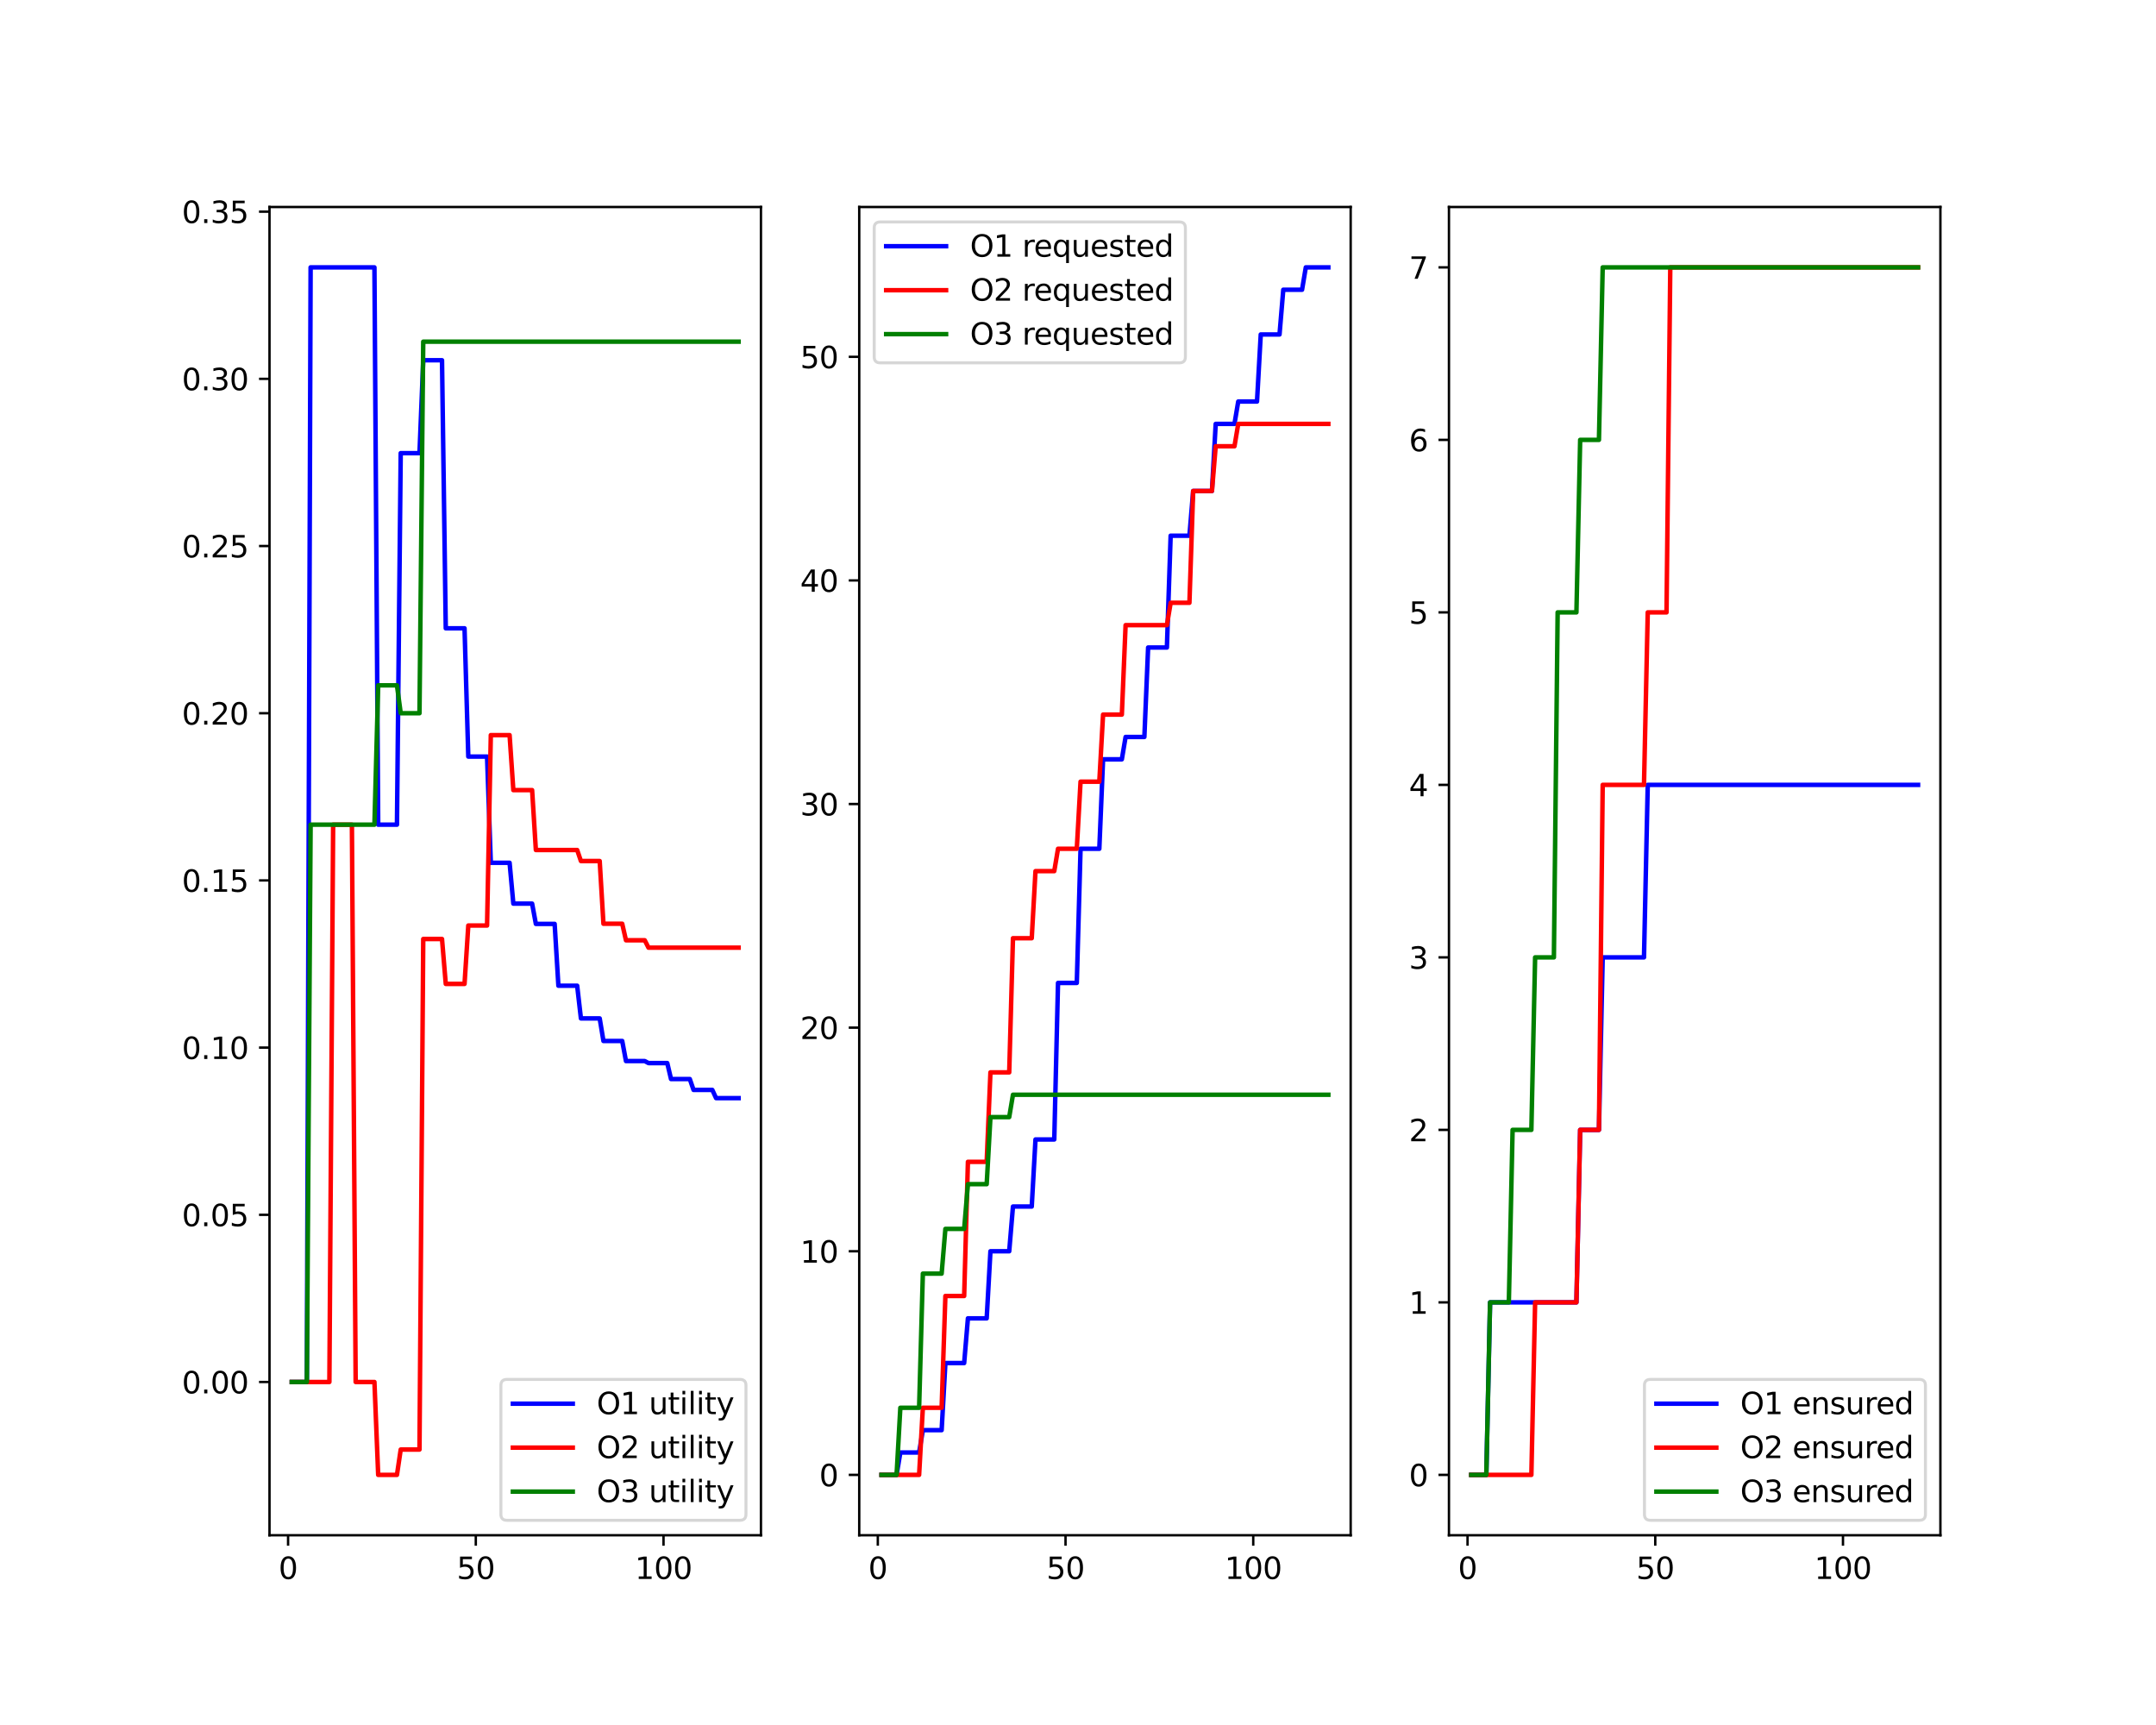 <?xml version="1.0" encoding="utf-8" standalone="no"?>
<!DOCTYPE svg PUBLIC "-//W3C//DTD SVG 1.1//EN"
  "http://www.w3.org/Graphics/SVG/1.1/DTD/svg11.dtd">
<svg xmlns:xlink="http://www.w3.org/1999/xlink" width="720pt" height="576pt" viewBox="0 0 720 576" xmlns="http://www.w3.org/2000/svg" version="1.1">
 <defs>
  <style type="text/css">*{stroke-linejoin: round; stroke-linecap: butt}</style>
 </defs>
 <g id="figure_1">
  <g id="patch_1">
   <path d="M 0 576 
L 720 576 
L 720 0 
L 0 0 
z
" style="fill: #ffffff"/>
  </g>
  <g id="axes_1">
   <g id="patch_2">
    <path d="M 90 512.64 
L 254.118 512.64 
L 254.118 69.12 
L 90 69.12 
z
" style="fill: #ffffff"/>
   </g>
   <g id="matplotlib.axis_1">
    <g id="xtick_1">
     <g id="line2d_1">
      <defs>
       <path id="mb4d9e395e6" d="M 0 0 
L 0 3.5 
" style="stroke: #000000; stroke-width: 0.8"/>
      </defs>
      <g>
       <use xlink:href="#mb4d9e395e6" x="96.206" y="512.64" style="stroke: #000000; stroke-width: 0.8"/>
      </g>
     </g>
     <g id="text_1">
      <!-- 0 -->
      <g transform="translate(93.025 527.238) scale(0.1 -0.1)">
       <defs>
        <path id="DejaVuSans-30" d="M 2034 4250 
Q 1547 4250 1301 3770 
Q 1056 3291 1056 2328 
Q 1056 1369 1301 889 
Q 1547 409 2034 409 
Q 2525 409 2770 889 
Q 3016 1369 3016 2328 
Q 3016 3291 2770 3770 
Q 2525 4250 2034 4250 
z
M 2034 4750 
Q 2819 4750 3233 4129 
Q 3647 3509 3647 2328 
Q 3647 1150 3233 529 
Q 2819 -91 2034 -91 
Q 1250 -91 836 529 
Q 422 1150 422 2328 
Q 422 3509 836 4129 
Q 1250 4750 2034 4750 
z
" transform="scale(0.016)"/>
       </defs>
       <use xlink:href="#DejaVuSans-30"/>
      </g>
     </g>
    </g>
    <g id="xtick_2">
     <g id="line2d_2">
      <g>
       <use xlink:href="#mb4d9e395e6" x="158.894" y="512.64" style="stroke: #000000; stroke-width: 0.8"/>
      </g>
     </g>
     <g id="text_2">
      <!-- 50 -->
      <g transform="translate(152.532 527.238) scale(0.1 -0.1)">
       <defs>
        <path id="DejaVuSans-35" d="M 691 4666 
L 3169 4666 
L 3169 4134 
L 1269 4134 
L 1269 2991 
Q 1406 3038 1543 3061 
Q 1681 3084 1819 3084 
Q 2600 3084 3056 2656 
Q 3513 2228 3513 1497 
Q 3513 744 3044 326 
Q 2575 -91 1722 -91 
Q 1428 -91 1123 -41 
Q 819 9 494 109 
L 494 744 
Q 775 591 1075 516 
Q 1375 441 1709 441 
Q 2250 441 2565 725 
Q 2881 1009 2881 1497 
Q 2881 1984 2565 2268 
Q 2250 2553 1709 2553 
Q 1456 2553 1204 2497 
Q 953 2441 691 2322 
L 691 4666 
z
" transform="scale(0.016)"/>
       </defs>
       <use xlink:href="#DejaVuSans-35"/>
       <use xlink:href="#DejaVuSans-30" x="63.623"/>
      </g>
     </g>
    </g>
    <g id="xtick_3">
     <g id="line2d_3">
      <g>
       <use xlink:href="#mb4d9e395e6" x="221.582" y="512.64" style="stroke: #000000; stroke-width: 0.8"/>
      </g>
     </g>
     <g id="text_3">
      <!-- 100 -->
      <g transform="translate(212.039 527.238) scale(0.1 -0.1)">
       <defs>
        <path id="DejaVuSans-31" d="M 794 531 
L 1825 531 
L 1825 4091 
L 703 3866 
L 703 4441 
L 1819 4666 
L 2450 4666 
L 2450 531 
L 3481 531 
L 3481 0 
L 794 0 
L 794 531 
z
" transform="scale(0.016)"/>
       </defs>
       <use xlink:href="#DejaVuSans-31"/>
       <use xlink:href="#DejaVuSans-30" x="63.623"/>
       <use xlink:href="#DejaVuSans-30" x="127.246"/>
      </g>
     </g>
    </g>
   </g>
   <g id="matplotlib.axis_2">
    <g id="ytick_1">
     <g id="line2d_4">
      <defs>
       <path id="m1a45062eff" d="M 0 0 
L -3.5 0 
" style="stroke: #000000; stroke-width: 0.8"/>
      </defs>
      <g>
       <use xlink:href="#m1a45062eff" x="90" y="461.465" style="stroke: #000000; stroke-width: 0.8"/>
      </g>
     </g>
     <g id="text_4">
      <!-- 0.00 -->
      <g transform="translate(60.734 465.264) scale(0.1 -0.1)">
       <defs>
        <path id="DejaVuSans-2e" d="M 684 794 
L 1344 794 
L 1344 0 
L 684 0 
L 684 794 
z
" transform="scale(0.016)"/>
       </defs>
       <use xlink:href="#DejaVuSans-30"/>
       <use xlink:href="#DejaVuSans-2e" x="63.623"/>
       <use xlink:href="#DejaVuSans-30" x="95.41"/>
       <use xlink:href="#DejaVuSans-30" x="159.033"/>
      </g>
     </g>
    </g>
    <g id="ytick_2">
     <g id="line2d_5">
      <g>
       <use xlink:href="#m1a45062eff" x="90" y="405.637" style="stroke: #000000; stroke-width: 0.8"/>
      </g>
     </g>
     <g id="text_5">
      <!-- 0.05 -->
      <g transform="translate(60.734 409.436) scale(0.1 -0.1)">
       <use xlink:href="#DejaVuSans-30"/>
       <use xlink:href="#DejaVuSans-2e" x="63.623"/>
       <use xlink:href="#DejaVuSans-30" x="95.41"/>
       <use xlink:href="#DejaVuSans-35" x="159.033"/>
      </g>
     </g>
    </g>
    <g id="ytick_3">
     <g id="line2d_6">
      <g>
       <use xlink:href="#m1a45062eff" x="90" y="349.809" style="stroke: #000000; stroke-width: 0.8"/>
      </g>
     </g>
     <g id="text_6">
      <!-- 0.10 -->
      <g transform="translate(60.734 353.608) scale(0.1 -0.1)">
       <use xlink:href="#DejaVuSans-30"/>
       <use xlink:href="#DejaVuSans-2e" x="63.623"/>
       <use xlink:href="#DejaVuSans-31" x="95.41"/>
       <use xlink:href="#DejaVuSans-30" x="159.033"/>
      </g>
     </g>
    </g>
    <g id="ytick_4">
     <g id="line2d_7">
      <g>
       <use xlink:href="#m1a45062eff" x="90" y="293.982" style="stroke: #000000; stroke-width: 0.8"/>
      </g>
     </g>
     <g id="text_7">
      <!-- 0.15 -->
      <g transform="translate(60.734 297.781) scale(0.1 -0.1)">
       <use xlink:href="#DejaVuSans-30"/>
       <use xlink:href="#DejaVuSans-2e" x="63.623"/>
       <use xlink:href="#DejaVuSans-31" x="95.41"/>
       <use xlink:href="#DejaVuSans-35" x="159.033"/>
      </g>
     </g>
    </g>
    <g id="ytick_5">
     <g id="line2d_8">
      <g>
       <use xlink:href="#m1a45062eff" x="90" y="238.154" style="stroke: #000000; stroke-width: 0.8"/>
      </g>
     </g>
     <g id="text_8">
      <!-- 0.20 -->
      <g transform="translate(60.734 241.953) scale(0.1 -0.1)">
       <defs>
        <path id="DejaVuSans-32" d="M 1228 531 
L 3431 531 
L 3431 0 
L 469 0 
L 469 531 
Q 828 903 1448 1529 
Q 2069 2156 2228 2338 
Q 2531 2678 2651 2914 
Q 2772 3150 2772 3378 
Q 2772 3750 2511 3984 
Q 2250 4219 1831 4219 
Q 1534 4219 1204 4116 
Q 875 4013 500 3803 
L 500 4441 
Q 881 4594 1212 4672 
Q 1544 4750 1819 4750 
Q 2544 4750 2975 4387 
Q 3406 4025 3406 3419 
Q 3406 3131 3298 2873 
Q 3191 2616 2906 2266 
Q 2828 2175 2409 1742 
Q 1991 1309 1228 531 
z
" transform="scale(0.016)"/>
       </defs>
       <use xlink:href="#DejaVuSans-30"/>
       <use xlink:href="#DejaVuSans-2e" x="63.623"/>
       <use xlink:href="#DejaVuSans-32" x="95.41"/>
       <use xlink:href="#DejaVuSans-30" x="159.033"/>
      </g>
     </g>
    </g>
    <g id="ytick_6">
     <g id="line2d_9">
      <g>
       <use xlink:href="#m1a45062eff" x="90" y="182.326" style="stroke: #000000; stroke-width: 0.8"/>
      </g>
     </g>
     <g id="text_9">
      <!-- 0.25 -->
      <g transform="translate(60.734 186.125) scale(0.1 -0.1)">
       <use xlink:href="#DejaVuSans-30"/>
       <use xlink:href="#DejaVuSans-2e" x="63.623"/>
       <use xlink:href="#DejaVuSans-32" x="95.41"/>
       <use xlink:href="#DejaVuSans-35" x="159.033"/>
      </g>
     </g>
    </g>
    <g id="ytick_7">
     <g id="line2d_10">
      <g>
       <use xlink:href="#m1a45062eff" x="90" y="126.498" style="stroke: #000000; stroke-width: 0.8"/>
      </g>
     </g>
     <g id="text_10">
      <!-- 0.30 -->
      <g transform="translate(60.734 130.298) scale(0.1 -0.1)">
       <defs>
        <path id="DejaVuSans-33" d="M 2597 2516 
Q 3050 2419 3304 2112 
Q 3559 1806 3559 1356 
Q 3559 666 3084 287 
Q 2609 -91 1734 -91 
Q 1441 -91 1130 -33 
Q 819 25 488 141 
L 488 750 
Q 750 597 1062 519 
Q 1375 441 1716 441 
Q 2309 441 2620 675 
Q 2931 909 2931 1356 
Q 2931 1769 2642 2001 
Q 2353 2234 1838 2234 
L 1294 2234 
L 1294 2753 
L 1863 2753 
Q 2328 2753 2575 2939 
Q 2822 3125 2822 3475 
Q 2822 3834 2567 4026 
Q 2313 4219 1838 4219 
Q 1578 4219 1281 4162 
Q 984 4106 628 3988 
L 628 4550 
Q 988 4650 1302 4700 
Q 1616 4750 1894 4750 
Q 2613 4750 3031 4423 
Q 3450 4097 3450 3541 
Q 3450 3153 3228 2886 
Q 3006 2619 2597 2516 
z
" transform="scale(0.016)"/>
       </defs>
       <use xlink:href="#DejaVuSans-30"/>
       <use xlink:href="#DejaVuSans-2e" x="63.623"/>
       <use xlink:href="#DejaVuSans-33" x="95.41"/>
       <use xlink:href="#DejaVuSans-30" x="159.033"/>
      </g>
     </g>
    </g>
    <g id="ytick_8">
     <g id="line2d_11">
      <g>
       <use xlink:href="#m1a45062eff" x="90" y="70.671" style="stroke: #000000; stroke-width: 0.8"/>
      </g>
     </g>
     <g id="text_11">
      <!-- 0.35 -->
      <g transform="translate(60.734 74.47) scale(0.1 -0.1)">
       <use xlink:href="#DejaVuSans-30"/>
       <use xlink:href="#DejaVuSans-2e" x="63.623"/>
       <use xlink:href="#DejaVuSans-33" x="95.41"/>
       <use xlink:href="#DejaVuSans-35" x="159.033"/>
      </g>
     </g>
    </g>
   </g>
   <g id="line2d_12">
    <path d="M 97.46 461.465 
L 98.714 461.465 
L 99.967 461.465 
L 101.221 461.465 
L 102.475 461.465 
L 103.729 89.28 
L 104.982 89.28 
L 106.236 89.28 
L 107.49 89.28 
L 108.744 89.28 
L 109.998 89.28 
L 111.251 89.28 
L 112.505 89.28 
L 113.759 89.28 
L 115.013 89.28 
L 116.266 89.28 
L 117.52 89.28 
L 118.774 89.28 
L 120.028 89.28 
L 121.281 89.28 
L 122.535 89.28 
L 123.789 89.28 
L 125.043 89.28 
L 126.296 275.372 
L 127.55 275.372 
L 128.804 275.372 
L 130.058 275.372 
L 131.312 275.372 
L 132.565 275.372 
L 133.819 151.311 
L 135.073 151.311 
L 136.327 151.311 
L 137.58 151.311 
L 138.834 151.311 
L 140.088 151.311 
L 141.342 120.295 
L 142.595 120.295 
L 143.849 120.295 
L 145.103 120.295 
L 146.357 120.295 
L 147.61 120.295 
L 148.864 209.797 
L 150.118 209.797 
L 151.372 209.797 
L 152.625 209.797 
L 153.879 209.797 
L 155.133 209.797 
L 156.387 252.628 
L 157.641 252.628 
L 158.894 252.628 
L 160.148 252.628 
L 161.402 252.628 
L 162.656 252.628 
L 163.909 288.097 
L 165.163 288.097 
L 166.417 288.097 
L 167.671 288.097 
L 168.924 288.097 
L 170.178 288.097 
L 171.432 301.735 
L 172.686 301.735 
L 173.939 301.735 
L 175.193 301.735 
L 176.447 301.735 
L 177.701 301.735 
L 178.955 308.502 
L 180.208 308.502 
L 181.462 308.502 
L 182.716 308.502 
L 183.97 308.502 
L 185.223 308.502 
L 186.477 329.143 
L 187.731 329.143 
L 188.985 329.143 
L 190.238 329.143 
L 191.492 329.143 
L 192.746 329.143 
L 194 340.062 
L 195.253 340.062 
L 196.507 340.062 
L 197.761 340.062 
L 199.015 340.062 
L 200.269 340.062 
L 201.522 347.594 
L 202.776 347.594 
L 204.03 347.594 
L 205.284 347.594 
L 206.537 347.594 
L 207.791 347.594 
L 209.045 354.304 
L 210.299 354.304 
L 211.552 354.304 
L 212.806 354.304 
L 214.06 354.304 
L 215.314 354.304 
L 216.567 354.978 
L 217.821 354.978 
L 219.075 354.978 
L 220.329 354.978 
L 221.582 354.978 
L 222.836 354.978 
L 224.09 360.307 
L 225.344 360.307 
L 226.598 360.307 
L 227.851 360.307 
L 229.105 360.307 
L 230.359 360.307 
L 231.613 363.938 
L 232.866 363.938 
L 234.12 363.938 
L 235.374 363.938 
L 236.628 363.938 
L 237.881 363.938 
L 239.135 366.675 
L 240.389 366.675 
L 241.643 366.675 
L 242.896 366.675 
L 244.15 366.675 
L 245.404 366.675 
L 246.658 366.675 
" clip-path="url(#p4f55a5a28c)" style="fill: none; stroke: #0000ff; stroke-width: 1.5; stroke-linecap: square"/>
   </g>
   <g id="line2d_13">
    <path d="M 97.46 461.465 
L 98.714 461.465 
L 99.967 461.465 
L 101.221 461.465 
L 102.475 461.465 
L 103.729 461.465 
L 104.982 461.465 
L 106.236 461.465 
L 107.49 461.465 
L 108.744 461.465 
L 109.998 461.465 
L 111.251 275.372 
L 112.505 275.372 
L 113.759 275.372 
L 115.013 275.372 
L 116.266 275.372 
L 117.52 275.372 
L 118.774 461.465 
L 120.028 461.465 
L 121.281 461.465 
L 122.535 461.465 
L 123.789 461.465 
L 125.043 461.465 
L 126.296 492.48 
L 127.55 492.48 
L 128.804 492.48 
L 130.058 492.48 
L 131.312 492.48 
L 132.565 492.48 
L 133.819 484.021 
L 135.073 484.021 
L 136.327 484.021 
L 137.58 484.021 
L 138.834 484.021 
L 140.088 484.021 
L 141.342 313.545 
L 142.595 313.545 
L 143.849 313.545 
L 145.103 313.545 
L 146.357 313.545 
L 147.61 313.545 
L 148.864 328.542 
L 150.118 328.542 
L 151.372 328.542 
L 152.625 328.542 
L 153.879 328.542 
L 155.133 328.542 
L 156.387 309.046 
L 157.641 309.046 
L 158.894 309.046 
L 160.148 309.046 
L 161.402 309.046 
L 162.656 309.046 
L 163.909 245.465 
L 165.163 245.465 
L 166.417 245.465 
L 167.671 245.465 
L 168.924 245.465 
L 170.178 245.465 
L 171.432 263.829 
L 172.686 263.829 
L 173.939 263.829 
L 175.193 263.829 
L 176.447 263.829 
L 177.701 263.829 
L 178.955 283.831 
L 180.208 283.831 
L 181.462 283.831 
L 182.716 283.831 
L 183.97 283.831 
L 185.223 283.831 
L 186.477 283.831 
L 187.731 283.831 
L 188.985 283.831 
L 190.238 283.831 
L 191.492 283.831 
L 192.746 283.831 
L 194 287.509 
L 195.253 287.509 
L 196.507 287.509 
L 197.761 287.509 
L 199.015 287.509 
L 200.269 287.509 
L 201.522 308.455 
L 202.776 308.455 
L 204.03 308.455 
L 205.284 308.455 
L 206.537 308.455 
L 207.791 308.455 
L 209.045 313.969 
L 210.299 313.969 
L 211.552 313.969 
L 212.806 313.969 
L 214.06 313.969 
L 215.314 313.969 
L 216.567 316.431 
L 217.821 316.431 
L 219.075 316.431 
L 220.329 316.431 
L 221.582 316.431 
L 222.836 316.431 
L 224.09 316.431 
L 225.344 316.431 
L 226.598 316.431 
L 227.851 316.431 
L 229.105 316.431 
L 230.359 316.431 
L 231.613 316.431 
L 232.866 316.431 
L 234.12 316.431 
L 235.374 316.431 
L 236.628 316.431 
L 237.881 316.431 
L 239.135 316.431 
L 240.389 316.431 
L 241.643 316.431 
L 242.896 316.431 
L 244.15 316.431 
L 245.404 316.431 
L 246.658 316.431 
" clip-path="url(#p4f55a5a28c)" style="fill: none; stroke: #ff0000; stroke-width: 1.5; stroke-linecap: square"/>
   </g>
   <g id="line2d_14">
    <path d="M 97.46 461.465 
L 98.714 461.465 
L 99.967 461.465 
L 101.221 461.465 
L 102.475 461.465 
L 103.729 275.372 
L 104.982 275.372 
L 106.236 275.372 
L 107.49 275.372 
L 108.744 275.372 
L 109.998 275.372 
L 111.251 275.372 
L 112.505 275.372 
L 113.759 275.372 
L 115.013 275.372 
L 116.266 275.372 
L 117.52 275.372 
L 118.774 275.372 
L 120.028 275.372 
L 121.281 275.372 
L 122.535 275.372 
L 123.789 275.372 
L 125.043 275.372 
L 126.296 228.849 
L 127.55 228.849 
L 128.804 228.849 
L 130.058 228.849 
L 131.312 228.849 
L 132.565 228.849 
L 133.819 238.154 
L 135.073 238.154 
L 136.327 238.154 
L 137.58 238.154 
L 138.834 238.154 
L 140.088 238.154 
L 141.342 114.092 
L 142.595 114.092 
L 143.849 114.092 
L 145.103 114.092 
L 146.357 114.092 
L 147.61 114.092 
L 148.864 114.092 
L 150.118 114.092 
L 151.372 114.092 
L 152.625 114.092 
L 153.879 114.092 
L 155.133 114.092 
L 156.387 114.092 
L 157.641 114.092 
L 158.894 114.092 
L 160.148 114.092 
L 161.402 114.092 
L 162.656 114.092 
L 163.909 114.092 
L 165.163 114.092 
L 166.417 114.092 
L 167.671 114.092 
L 168.924 114.092 
L 170.178 114.092 
L 171.432 114.092 
L 172.686 114.092 
L 173.939 114.092 
L 175.193 114.092 
L 176.447 114.092 
L 177.701 114.092 
L 178.955 114.092 
L 180.208 114.092 
L 181.462 114.092 
L 182.716 114.092 
L 183.97 114.092 
L 185.223 114.092 
L 186.477 114.092 
L 187.731 114.092 
L 188.985 114.092 
L 190.238 114.092 
L 191.492 114.092 
L 192.746 114.092 
L 194 114.092 
L 195.253 114.092 
L 196.507 114.092 
L 197.761 114.092 
L 199.015 114.092 
L 200.269 114.092 
L 201.522 114.092 
L 202.776 114.092 
L 204.03 114.092 
L 205.284 114.092 
L 206.537 114.092 
L 207.791 114.092 
L 209.045 114.092 
L 210.299 114.092 
L 211.552 114.092 
L 212.806 114.092 
L 214.06 114.092 
L 215.314 114.092 
L 216.567 114.092 
L 217.821 114.092 
L 219.075 114.092 
L 220.329 114.092 
L 221.582 114.092 
L 222.836 114.092 
L 224.09 114.092 
L 225.344 114.092 
L 226.598 114.092 
L 227.851 114.092 
L 229.105 114.092 
L 230.359 114.092 
L 231.613 114.092 
L 232.866 114.092 
L 234.12 114.092 
L 235.374 114.092 
L 236.628 114.092 
L 237.881 114.092 
L 239.135 114.092 
L 240.389 114.092 
L 241.643 114.092 
L 242.896 114.092 
L 244.15 114.092 
L 245.404 114.092 
L 246.658 114.092 
" clip-path="url(#p4f55a5a28c)" style="fill: none; stroke: #008000; stroke-width: 1.5; stroke-linecap: square"/>
   </g>
   <g id="patch_3">
    <path d="M 90 512.64 
L 90 69.12 
" style="fill: none; stroke: #000000; stroke-width: 0.8; stroke-linejoin: miter; stroke-linecap: square"/>
   </g>
   <g id="patch_4">
    <path d="M 254.118 512.64 
L 254.118 69.12 
" style="fill: none; stroke: #000000; stroke-width: 0.8; stroke-linejoin: miter; stroke-linecap: square"/>
   </g>
   <g id="patch_5">
    <path d="M 90 512.64 
L 254.118 512.64 
" style="fill: none; stroke: #000000; stroke-width: 0.8; stroke-linejoin: miter; stroke-linecap: square"/>
   </g>
   <g id="patch_6">
    <path d="M 90 69.12 
L 254.118 69.12 
" style="fill: none; stroke: #000000; stroke-width: 0.8; stroke-linejoin: miter; stroke-linecap: square"/>
   </g>
   <g id="legend_1">
    <g id="patch_7">
     <path d="M 169.274 507.64 
L 247.118 507.64 
Q 249.118 507.64 249.118 505.64 
L 249.118 462.606 
Q 249.118 460.606 247.118 460.606 
L 169.274 460.606 
Q 167.274 460.606 167.274 462.606 
L 167.274 505.64 
Q 167.274 507.64 169.274 507.64 
z
" style="fill: #ffffff; opacity: 0.8; stroke: #cccccc; stroke-linejoin: miter"/>
    </g>
    <g id="line2d_15">
     <path d="M 171.274 468.704 
L 181.274 468.704 
L 191.274 468.704 
" style="fill: none; stroke: #0000ff; stroke-width: 1.5; stroke-linecap: square"/>
    </g>
    <g id="text_12">
     <!-- O1 utility -->
     <g transform="translate(199.274 472.204) scale(0.1 -0.1)">
      <defs>
       <path id="DejaVuSans-4f" d="M 2522 4238 
Q 1834 4238 1429 3725 
Q 1025 3213 1025 2328 
Q 1025 1447 1429 934 
Q 1834 422 2522 422 
Q 3209 422 3611 934 
Q 4013 1447 4013 2328 
Q 4013 3213 3611 3725 
Q 3209 4238 2522 4238 
z
M 2522 4750 
Q 3503 4750 4090 4092 
Q 4678 3434 4678 2328 
Q 4678 1225 4090 567 
Q 3503 -91 2522 -91 
Q 1538 -91 948 565 
Q 359 1222 359 2328 
Q 359 3434 948 4092 
Q 1538 4750 2522 4750 
z
" transform="scale(0.016)"/>
       <path id="DejaVuSans-20" transform="scale(0.016)"/>
       <path id="DejaVuSans-75" d="M 544 1381 
L 544 3500 
L 1119 3500 
L 1119 1403 
Q 1119 906 1312 657 
Q 1506 409 1894 409 
Q 2359 409 2629 706 
Q 2900 1003 2900 1516 
L 2900 3500 
L 3475 3500 
L 3475 0 
L 2900 0 
L 2900 538 
Q 2691 219 2414 64 
Q 2138 -91 1772 -91 
Q 1169 -91 856 284 
Q 544 659 544 1381 
z
M 1991 3584 
L 1991 3584 
z
" transform="scale(0.016)"/>
       <path id="DejaVuSans-74" d="M 1172 4494 
L 1172 3500 
L 2356 3500 
L 2356 3053 
L 1172 3053 
L 1172 1153 
Q 1172 725 1289 603 
Q 1406 481 1766 481 
L 2356 481 
L 2356 0 
L 1766 0 
Q 1100 0 847 248 
Q 594 497 594 1153 
L 594 3053 
L 172 3053 
L 172 3500 
L 594 3500 
L 594 4494 
L 1172 4494 
z
" transform="scale(0.016)"/>
       <path id="DejaVuSans-69" d="M 603 3500 
L 1178 3500 
L 1178 0 
L 603 0 
L 603 3500 
z
M 603 4863 
L 1178 4863 
L 1178 4134 
L 603 4134 
L 603 4863 
z
" transform="scale(0.016)"/>
       <path id="DejaVuSans-6c" d="M 603 4863 
L 1178 4863 
L 1178 0 
L 603 0 
L 603 4863 
z
" transform="scale(0.016)"/>
       <path id="DejaVuSans-79" d="M 2059 -325 
Q 1816 -950 1584 -1140 
Q 1353 -1331 966 -1331 
L 506 -1331 
L 506 -850 
L 844 -850 
Q 1081 -850 1212 -737 
Q 1344 -625 1503 -206 
L 1606 56 
L 191 3500 
L 800 3500 
L 1894 763 
L 2988 3500 
L 3597 3500 
L 2059 -325 
z
" transform="scale(0.016)"/>
      </defs>
      <use xlink:href="#DejaVuSans-4f"/>
      <use xlink:href="#DejaVuSans-31" x="78.711"/>
      <use xlink:href="#DejaVuSans-20" x="142.334"/>
      <use xlink:href="#DejaVuSans-75" x="174.121"/>
      <use xlink:href="#DejaVuSans-74" x="237.5"/>
      <use xlink:href="#DejaVuSans-69" x="276.709"/>
      <use xlink:href="#DejaVuSans-6c" x="304.492"/>
      <use xlink:href="#DejaVuSans-69" x="332.275"/>
      <use xlink:href="#DejaVuSans-74" x="360.059"/>
      <use xlink:href="#DejaVuSans-79" x="399.268"/>
     </g>
    </g>
    <g id="line2d_16">
     <path d="M 171.274 483.382 
L 181.274 483.382 
L 191.274 483.382 
" style="fill: none; stroke: #ff0000; stroke-width: 1.5; stroke-linecap: square"/>
    </g>
    <g id="text_13">
     <!-- O2 utility -->
     <g transform="translate(199.274 486.882) scale(0.1 -0.1)">
      <use xlink:href="#DejaVuSans-4f"/>
      <use xlink:href="#DejaVuSans-32" x="78.711"/>
      <use xlink:href="#DejaVuSans-20" x="142.334"/>
      <use xlink:href="#DejaVuSans-75" x="174.121"/>
      <use xlink:href="#DejaVuSans-74" x="237.5"/>
      <use xlink:href="#DejaVuSans-69" x="276.709"/>
      <use xlink:href="#DejaVuSans-6c" x="304.492"/>
      <use xlink:href="#DejaVuSans-69" x="332.275"/>
      <use xlink:href="#DejaVuSans-74" x="360.059"/>
      <use xlink:href="#DejaVuSans-79" x="399.268"/>
     </g>
    </g>
    <g id="line2d_17">
     <path d="M 171.274 498.06 
L 181.274 498.06 
L 191.274 498.06 
" style="fill: none; stroke: #008000; stroke-width: 1.5; stroke-linecap: square"/>
    </g>
    <g id="text_14">
     <!-- O3 utility -->
     <g transform="translate(199.274 501.56) scale(0.1 -0.1)">
      <use xlink:href="#DejaVuSans-4f"/>
      <use xlink:href="#DejaVuSans-33" x="78.711"/>
      <use xlink:href="#DejaVuSans-20" x="142.334"/>
      <use xlink:href="#DejaVuSans-75" x="174.121"/>
      <use xlink:href="#DejaVuSans-74" x="237.5"/>
      <use xlink:href="#DejaVuSans-69" x="276.709"/>
      <use xlink:href="#DejaVuSans-6c" x="304.492"/>
      <use xlink:href="#DejaVuSans-69" x="332.275"/>
      <use xlink:href="#DejaVuSans-74" x="360.059"/>
      <use xlink:href="#DejaVuSans-79" x="399.268"/>
     </g>
    </g>
   </g>
  </g>
  <g id="axes_2">
   <g id="patch_8">
    <path d="M 286.941 512.64 
L 451.059 512.64 
L 451.059 69.12 
L 286.941 69.12 
z
" style="fill: #ffffff"/>
   </g>
   <g id="matplotlib.axis_3">
    <g id="xtick_4">
     <g id="line2d_18">
      <g>
       <use xlink:href="#mb4d9e395e6" x="293.147" y="512.64" style="stroke: #000000; stroke-width: 0.8"/>
      </g>
     </g>
     <g id="text_15">
      <!-- 0 -->
      <g transform="translate(289.966 527.238) scale(0.1 -0.1)">
       <use xlink:href="#DejaVuSans-30"/>
      </g>
     </g>
    </g>
    <g id="xtick_5">
     <g id="line2d_19">
      <g>
       <use xlink:href="#mb4d9e395e6" x="355.835" y="512.64" style="stroke: #000000; stroke-width: 0.8"/>
      </g>
     </g>
     <g id="text_16">
      <!-- 50 -->
      <g transform="translate(349.473 527.238) scale(0.1 -0.1)">
       <use xlink:href="#DejaVuSans-35"/>
       <use xlink:href="#DejaVuSans-30" x="63.623"/>
      </g>
     </g>
    </g>
    <g id="xtick_6">
     <g id="line2d_20">
      <g>
       <use xlink:href="#mb4d9e395e6" x="418.524" y="512.64" style="stroke: #000000; stroke-width: 0.8"/>
      </g>
     </g>
     <g id="text_17">
      <!-- 100 -->
      <g transform="translate(408.98 527.238) scale(0.1 -0.1)">
       <use xlink:href="#DejaVuSans-31"/>
       <use xlink:href="#DejaVuSans-30" x="63.623"/>
       <use xlink:href="#DejaVuSans-30" x="127.246"/>
      </g>
     </g>
    </g>
   </g>
   <g id="matplotlib.axis_4">
    <g id="ytick_9">
     <g id="line2d_21">
      <g>
       <use xlink:href="#m1a45062eff" x="286.941" y="492.48" style="stroke: #000000; stroke-width: 0.8"/>
      </g>
     </g>
     <g id="text_18">
      <!-- 0 -->
      <g transform="translate(273.579 496.279) scale(0.1 -0.1)">
       <use xlink:href="#DejaVuSans-30"/>
      </g>
     </g>
    </g>
    <g id="ytick_10">
     <g id="line2d_22">
      <g>
       <use xlink:href="#m1a45062eff" x="286.941" y="417.813" style="stroke: #000000; stroke-width: 0.8"/>
      </g>
     </g>
     <g id="text_19">
      <!-- 10 -->
      <g transform="translate(267.216 421.613) scale(0.1 -0.1)">
       <use xlink:href="#DejaVuSans-31"/>
       <use xlink:href="#DejaVuSans-30" x="63.623"/>
      </g>
     </g>
    </g>
    <g id="ytick_11">
     <g id="line2d_23">
      <g>
       <use xlink:href="#m1a45062eff" x="286.941" y="343.147" style="stroke: #000000; stroke-width: 0.8"/>
      </g>
     </g>
     <g id="text_20">
      <!-- 20 -->
      <g transform="translate(267.216 346.946) scale(0.1 -0.1)">
       <use xlink:href="#DejaVuSans-32"/>
       <use xlink:href="#DejaVuSans-30" x="63.623"/>
      </g>
     </g>
    </g>
    <g id="ytick_12">
     <g id="line2d_24">
      <g>
       <use xlink:href="#m1a45062eff" x="286.941" y="268.48" style="stroke: #000000; stroke-width: 0.8"/>
      </g>
     </g>
     <g id="text_21">
      <!-- 30 -->
      <g transform="translate(267.216 272.279) scale(0.1 -0.1)">
       <use xlink:href="#DejaVuSans-33"/>
       <use xlink:href="#DejaVuSans-30" x="63.623"/>
      </g>
     </g>
    </g>
    <g id="ytick_13">
     <g id="line2d_25">
      <g>
       <use xlink:href="#m1a45062eff" x="286.941" y="193.813" style="stroke: #000000; stroke-width: 0.8"/>
      </g>
     </g>
     <g id="text_22">
      <!-- 40 -->
      <g transform="translate(267.216 197.613) scale(0.1 -0.1)">
       <defs>
        <path id="DejaVuSans-34" d="M 2419 4116 
L 825 1625 
L 2419 1625 
L 2419 4116 
z
M 2253 4666 
L 3047 4666 
L 3047 1625 
L 3713 1625 
L 3713 1100 
L 3047 1100 
L 3047 0 
L 2419 0 
L 2419 1100 
L 313 1100 
L 313 1709 
L 2253 4666 
z
" transform="scale(0.016)"/>
       </defs>
       <use xlink:href="#DejaVuSans-34"/>
       <use xlink:href="#DejaVuSans-30" x="63.623"/>
      </g>
     </g>
    </g>
    <g id="ytick_14">
     <g id="line2d_26">
      <g>
       <use xlink:href="#m1a45062eff" x="286.941" y="119.147" style="stroke: #000000; stroke-width: 0.8"/>
      </g>
     </g>
     <g id="text_23">
      <!-- 50 -->
      <g transform="translate(267.216 122.946) scale(0.1 -0.1)">
       <use xlink:href="#DejaVuSans-35"/>
       <use xlink:href="#DejaVuSans-30" x="63.623"/>
      </g>
     </g>
    </g>
   </g>
   <g id="line2d_27">
    <path d="M 294.401 492.48 
L 295.655 492.48 
L 296.909 492.48 
L 298.162 492.48 
L 299.416 492.48 
L 300.67 485.013 
L 301.924 485.013 
L 303.177 485.013 
L 304.431 485.013 
L 305.685 485.013 
L 306.939 485.013 
L 308.192 477.547 
L 309.446 477.547 
L 310.7 477.547 
L 311.954 477.547 
L 313.208 477.547 
L 314.461 477.547 
L 315.715 455.147 
L 316.969 455.147 
L 318.223 455.147 
L 319.476 455.147 
L 320.73 455.147 
L 321.984 455.147 
L 323.238 440.213 
L 324.491 440.213 
L 325.745 440.213 
L 326.999 440.213 
L 328.253 440.213 
L 329.506 440.213 
L 330.76 417.813 
L 332.014 417.813 
L 333.268 417.813 
L 334.522 417.813 
L 335.775 417.813 
L 337.029 417.813 
L 338.283 402.88 
L 339.537 402.88 
L 340.79 402.88 
L 342.044 402.88 
L 343.298 402.88 
L 344.552 402.88 
L 345.805 380.48 
L 347.059 380.48 
L 348.313 380.48 
L 349.567 380.48 
L 350.82 380.48 
L 352.074 380.48 
L 353.328 328.213 
L 354.582 328.213 
L 355.835 328.213 
L 357.089 328.213 
L 358.343 328.213 
L 359.597 328.213 
L 360.851 283.413 
L 362.104 283.413 
L 363.358 283.413 
L 364.612 283.413 
L 365.866 283.413 
L 367.119 283.413 
L 368.373 253.547 
L 369.627 253.547 
L 370.881 253.547 
L 372.134 253.547 
L 373.388 253.547 
L 374.642 253.547 
L 375.896 246.08 
L 377.149 246.08 
L 378.403 246.08 
L 379.657 246.08 
L 380.911 246.08 
L 382.165 246.08 
L 383.418 216.213 
L 384.672 216.213 
L 385.926 216.213 
L 387.18 216.213 
L 388.433 216.213 
L 389.687 216.213 
L 390.941 178.88 
L 392.195 178.88 
L 393.448 178.88 
L 394.702 178.88 
L 395.956 178.88 
L 397.21 178.88 
L 398.463 163.947 
L 399.717 163.947 
L 400.971 163.947 
L 402.225 163.947 
L 403.478 163.947 
L 404.732 163.947 
L 405.986 141.547 
L 407.24 141.547 
L 408.494 141.547 
L 409.747 141.547 
L 411.001 141.547 
L 412.255 141.547 
L 413.509 134.08 
L 414.762 134.08 
L 416.016 134.08 
L 417.27 134.08 
L 418.524 134.08 
L 419.777 134.08 
L 421.031 111.68 
L 422.285 111.68 
L 423.539 111.68 
L 424.792 111.68 
L 426.046 111.68 
L 427.3 111.68 
L 428.554 96.747 
L 429.808 96.747 
L 431.061 96.747 
L 432.315 96.747 
L 433.569 96.747 
L 434.823 96.747 
L 436.076 89.28 
L 437.33 89.28 
L 438.584 89.28 
L 439.838 89.28 
L 441.091 89.28 
L 442.345 89.28 
L 443.599 89.28 
" clip-path="url(#p16f55d295f)" style="fill: none; stroke: #0000ff; stroke-width: 1.5; stroke-linecap: square"/>
   </g>
   <g id="line2d_28">
    <path d="M 294.401 492.48 
L 295.655 492.48 
L 296.909 492.48 
L 298.162 492.48 
L 299.416 492.48 
L 300.67 492.48 
L 301.924 492.48 
L 303.177 492.48 
L 304.431 492.48 
L 305.685 492.48 
L 306.939 492.48 
L 308.192 470.08 
L 309.446 470.08 
L 310.7 470.08 
L 311.954 470.08 
L 313.208 470.08 
L 314.461 470.08 
L 315.715 432.747 
L 316.969 432.747 
L 318.223 432.747 
L 319.476 432.747 
L 320.73 432.747 
L 321.984 432.747 
L 323.238 387.947 
L 324.491 387.947 
L 325.745 387.947 
L 326.999 387.947 
L 328.253 387.947 
L 329.506 387.947 
L 330.76 358.08 
L 332.014 358.08 
L 333.268 358.08 
L 334.522 358.08 
L 335.775 358.08 
L 337.029 358.08 
L 338.283 313.28 
L 339.537 313.28 
L 340.79 313.28 
L 342.044 313.28 
L 343.298 313.28 
L 344.552 313.28 
L 345.805 290.88 
L 347.059 290.88 
L 348.313 290.88 
L 349.567 290.88 
L 350.82 290.88 
L 352.074 290.88 
L 353.328 283.413 
L 354.582 283.413 
L 355.835 283.413 
L 357.089 283.413 
L 358.343 283.413 
L 359.597 283.413 
L 360.851 261.013 
L 362.104 261.013 
L 363.358 261.013 
L 364.612 261.013 
L 365.866 261.013 
L 367.119 261.013 
L 368.373 238.613 
L 369.627 238.613 
L 370.881 238.613 
L 372.134 238.613 
L 373.388 238.613 
L 374.642 238.613 
L 375.896 208.747 
L 377.149 208.747 
L 378.403 208.747 
L 379.657 208.747 
L 380.911 208.747 
L 382.165 208.747 
L 383.418 208.747 
L 384.672 208.747 
L 385.926 208.747 
L 387.18 208.747 
L 388.433 208.747 
L 389.687 208.747 
L 390.941 201.28 
L 392.195 201.28 
L 393.448 201.28 
L 394.702 201.28 
L 395.956 201.28 
L 397.21 201.28 
L 398.463 163.947 
L 399.717 163.947 
L 400.971 163.947 
L 402.225 163.947 
L 403.478 163.947 
L 404.732 163.947 
L 405.986 149.013 
L 407.24 149.013 
L 408.494 149.013 
L 409.747 149.013 
L 411.001 149.013 
L 412.255 149.013 
L 413.509 141.547 
L 414.762 141.547 
L 416.016 141.547 
L 417.27 141.547 
L 418.524 141.547 
L 419.777 141.547 
L 421.031 141.547 
L 422.285 141.547 
L 423.539 141.547 
L 424.792 141.547 
L 426.046 141.547 
L 427.3 141.547 
L 428.554 141.547 
L 429.808 141.547 
L 431.061 141.547 
L 432.315 141.547 
L 433.569 141.547 
L 434.823 141.547 
L 436.076 141.547 
L 437.33 141.547 
L 438.584 141.547 
L 439.838 141.547 
L 441.091 141.547 
L 442.345 141.547 
L 443.599 141.547 
" clip-path="url(#p16f55d295f)" style="fill: none; stroke: #ff0000; stroke-width: 1.5; stroke-linecap: square"/>
   </g>
   <g id="line2d_29">
    <path d="M 294.401 492.48 
L 295.655 492.48 
L 296.909 492.48 
L 298.162 492.48 
L 299.416 492.48 
L 300.67 470.08 
L 301.924 470.08 
L 303.177 470.08 
L 304.431 470.08 
L 305.685 470.08 
L 306.939 470.08 
L 308.192 425.28 
L 309.446 425.28 
L 310.7 425.28 
L 311.954 425.28 
L 313.208 425.28 
L 314.461 425.28 
L 315.715 410.347 
L 316.969 410.347 
L 318.223 410.347 
L 319.476 410.347 
L 320.73 410.347 
L 321.984 410.347 
L 323.238 395.413 
L 324.491 395.413 
L 325.745 395.413 
L 326.999 395.413 
L 328.253 395.413 
L 329.506 395.413 
L 330.76 373.013 
L 332.014 373.013 
L 333.268 373.013 
L 334.522 373.013 
L 335.775 373.013 
L 337.029 373.013 
L 338.283 365.547 
L 339.537 365.547 
L 340.79 365.547 
L 342.044 365.547 
L 343.298 365.547 
L 344.552 365.547 
L 345.805 365.547 
L 347.059 365.547 
L 348.313 365.547 
L 349.567 365.547 
L 350.82 365.547 
L 352.074 365.547 
L 353.328 365.547 
L 354.582 365.547 
L 355.835 365.547 
L 357.089 365.547 
L 358.343 365.547 
L 359.597 365.547 
L 360.851 365.547 
L 362.104 365.547 
L 363.358 365.547 
L 364.612 365.547 
L 365.866 365.547 
L 367.119 365.547 
L 368.373 365.547 
L 369.627 365.547 
L 370.881 365.547 
L 372.134 365.547 
L 373.388 365.547 
L 374.642 365.547 
L 375.896 365.547 
L 377.149 365.547 
L 378.403 365.547 
L 379.657 365.547 
L 380.911 365.547 
L 382.165 365.547 
L 383.418 365.547 
L 384.672 365.547 
L 385.926 365.547 
L 387.18 365.547 
L 388.433 365.547 
L 389.687 365.547 
L 390.941 365.547 
L 392.195 365.547 
L 393.448 365.547 
L 394.702 365.547 
L 395.956 365.547 
L 397.21 365.547 
L 398.463 365.547 
L 399.717 365.547 
L 400.971 365.547 
L 402.225 365.547 
L 403.478 365.547 
L 404.732 365.547 
L 405.986 365.547 
L 407.24 365.547 
L 408.494 365.547 
L 409.747 365.547 
L 411.001 365.547 
L 412.255 365.547 
L 413.509 365.547 
L 414.762 365.547 
L 416.016 365.547 
L 417.27 365.547 
L 418.524 365.547 
L 419.777 365.547 
L 421.031 365.547 
L 422.285 365.547 
L 423.539 365.547 
L 424.792 365.547 
L 426.046 365.547 
L 427.3 365.547 
L 428.554 365.547 
L 429.808 365.547 
L 431.061 365.547 
L 432.315 365.547 
L 433.569 365.547 
L 434.823 365.547 
L 436.076 365.547 
L 437.33 365.547 
L 438.584 365.547 
L 439.838 365.547 
L 441.091 365.547 
L 442.345 365.547 
L 443.599 365.547 
" clip-path="url(#p16f55d295f)" style="fill: none; stroke: #008000; stroke-width: 1.5; stroke-linecap: square"/>
   </g>
   <g id="patch_9">
    <path d="M 286.941 512.64 
L 286.941 69.12 
" style="fill: none; stroke: #000000; stroke-width: 0.8; stroke-linejoin: miter; stroke-linecap: square"/>
   </g>
   <g id="patch_10">
    <path d="M 451.059 512.64 
L 451.059 69.12 
" style="fill: none; stroke: #000000; stroke-width: 0.8; stroke-linejoin: miter; stroke-linecap: square"/>
   </g>
   <g id="patch_11">
    <path d="M 286.941 512.64 
L 451.059 512.64 
" style="fill: none; stroke: #000000; stroke-width: 0.8; stroke-linejoin: miter; stroke-linecap: square"/>
   </g>
   <g id="patch_12">
    <path d="M 286.941 69.12 
L 451.059 69.12 
" style="fill: none; stroke: #000000; stroke-width: 0.8; stroke-linejoin: miter; stroke-linecap: square"/>
   </g>
   <g id="legend_2">
    <g id="patch_13">
     <path d="M 293.941 121.154 
L 393.863 121.154 
Q 395.863 121.154 395.863 119.154 
L 395.863 76.12 
Q 395.863 74.12 393.863 74.12 
L 293.941 74.12 
Q 291.941 74.12 291.941 76.12 
L 291.941 119.154 
Q 291.941 121.154 293.941 121.154 
z
" style="fill: #ffffff; opacity: 0.8; stroke: #cccccc; stroke-linejoin: miter"/>
    </g>
    <g id="line2d_30">
     <path d="M 295.941 82.218 
L 305.941 82.218 
L 315.941 82.218 
" style="fill: none; stroke: #0000ff; stroke-width: 1.5; stroke-linecap: square"/>
    </g>
    <g id="text_24">
     <!-- O1 requested -->
     <g transform="translate(323.941 85.718) scale(0.1 -0.1)">
      <defs>
       <path id="DejaVuSans-72" d="M 2631 2963 
Q 2534 3019 2420 3045 
Q 2306 3072 2169 3072 
Q 1681 3072 1420 2755 
Q 1159 2438 1159 1844 
L 1159 0 
L 581 0 
L 581 3500 
L 1159 3500 
L 1159 2956 
Q 1341 3275 1631 3429 
Q 1922 3584 2338 3584 
Q 2397 3584 2469 3576 
Q 2541 3569 2628 3553 
L 2631 2963 
z
" transform="scale(0.016)"/>
       <path id="DejaVuSans-65" d="M 3597 1894 
L 3597 1613 
L 953 1613 
Q 991 1019 1311 708 
Q 1631 397 2203 397 
Q 2534 397 2845 478 
Q 3156 559 3463 722 
L 3463 178 
Q 3153 47 2828 -22 
Q 2503 -91 2169 -91 
Q 1331 -91 842 396 
Q 353 884 353 1716 
Q 353 2575 817 3079 
Q 1281 3584 2069 3584 
Q 2775 3584 3186 3129 
Q 3597 2675 3597 1894 
z
M 3022 2063 
Q 3016 2534 2758 2815 
Q 2500 3097 2075 3097 
Q 1594 3097 1305 2825 
Q 1016 2553 972 2059 
L 3022 2063 
z
" transform="scale(0.016)"/>
       <path id="DejaVuSans-71" d="M 947 1747 
Q 947 1113 1208 752 
Q 1469 391 1925 391 
Q 2381 391 2643 752 
Q 2906 1113 2906 1747 
Q 2906 2381 2643 2742 
Q 2381 3103 1925 3103 
Q 1469 3103 1208 2742 
Q 947 2381 947 1747 
z
M 2906 525 
Q 2725 213 2448 61 
Q 2172 -91 1784 -91 
Q 1150 -91 751 415 
Q 353 922 353 1747 
Q 353 2572 751 3078 
Q 1150 3584 1784 3584 
Q 2172 3584 2448 3432 
Q 2725 3281 2906 2969 
L 2906 3500 
L 3481 3500 
L 3481 -1331 
L 2906 -1331 
L 2906 525 
z
" transform="scale(0.016)"/>
       <path id="DejaVuSans-73" d="M 2834 3397 
L 2834 2853 
Q 2591 2978 2328 3040 
Q 2066 3103 1784 3103 
Q 1356 3103 1142 2972 
Q 928 2841 928 2578 
Q 928 2378 1081 2264 
Q 1234 2150 1697 2047 
L 1894 2003 
Q 2506 1872 2764 1633 
Q 3022 1394 3022 966 
Q 3022 478 2636 193 
Q 2250 -91 1575 -91 
Q 1294 -91 989 -36 
Q 684 19 347 128 
L 347 722 
Q 666 556 975 473 
Q 1284 391 1588 391 
Q 1994 391 2212 530 
Q 2431 669 2431 922 
Q 2431 1156 2273 1281 
Q 2116 1406 1581 1522 
L 1381 1569 
Q 847 1681 609 1914 
Q 372 2147 372 2553 
Q 372 3047 722 3315 
Q 1072 3584 1716 3584 
Q 2034 3584 2315 3537 
Q 2597 3491 2834 3397 
z
" transform="scale(0.016)"/>
       <path id="DejaVuSans-64" d="M 2906 2969 
L 2906 4863 
L 3481 4863 
L 3481 0 
L 2906 0 
L 2906 525 
Q 2725 213 2448 61 
Q 2172 -91 1784 -91 
Q 1150 -91 751 415 
Q 353 922 353 1747 
Q 353 2572 751 3078 
Q 1150 3584 1784 3584 
Q 2172 3584 2448 3432 
Q 2725 3281 2906 2969 
z
M 947 1747 
Q 947 1113 1208 752 
Q 1469 391 1925 391 
Q 2381 391 2643 752 
Q 2906 1113 2906 1747 
Q 2906 2381 2643 2742 
Q 2381 3103 1925 3103 
Q 1469 3103 1208 2742 
Q 947 2381 947 1747 
z
" transform="scale(0.016)"/>
      </defs>
      <use xlink:href="#DejaVuSans-4f"/>
      <use xlink:href="#DejaVuSans-31" x="78.711"/>
      <use xlink:href="#DejaVuSans-20" x="142.334"/>
      <use xlink:href="#DejaVuSans-72" x="174.121"/>
      <use xlink:href="#DejaVuSans-65" x="212.984"/>
      <use xlink:href="#DejaVuSans-71" x="274.508"/>
      <use xlink:href="#DejaVuSans-75" x="337.984"/>
      <use xlink:href="#DejaVuSans-65" x="401.363"/>
      <use xlink:href="#DejaVuSans-73" x="462.887"/>
      <use xlink:href="#DejaVuSans-74" x="514.986"/>
      <use xlink:href="#DejaVuSans-65" x="554.195"/>
      <use xlink:href="#DejaVuSans-64" x="615.719"/>
     </g>
    </g>
    <g id="line2d_31">
     <path d="M 295.941 96.897 
L 305.941 96.897 
L 315.941 96.897 
" style="fill: none; stroke: #ff0000; stroke-width: 1.5; stroke-linecap: square"/>
    </g>
    <g id="text_25">
     <!-- O2 requested -->
     <g transform="translate(323.941 100.397) scale(0.1 -0.1)">
      <use xlink:href="#DejaVuSans-4f"/>
      <use xlink:href="#DejaVuSans-32" x="78.711"/>
      <use xlink:href="#DejaVuSans-20" x="142.334"/>
      <use xlink:href="#DejaVuSans-72" x="174.121"/>
      <use xlink:href="#DejaVuSans-65" x="212.984"/>
      <use xlink:href="#DejaVuSans-71" x="274.508"/>
      <use xlink:href="#DejaVuSans-75" x="337.984"/>
      <use xlink:href="#DejaVuSans-65" x="401.363"/>
      <use xlink:href="#DejaVuSans-73" x="462.887"/>
      <use xlink:href="#DejaVuSans-74" x="514.986"/>
      <use xlink:href="#DejaVuSans-65" x="554.195"/>
      <use xlink:href="#DejaVuSans-64" x="615.719"/>
     </g>
    </g>
    <g id="line2d_32">
     <path d="M 295.941 111.575 
L 305.941 111.575 
L 315.941 111.575 
" style="fill: none; stroke: #008000; stroke-width: 1.5; stroke-linecap: square"/>
    </g>
    <g id="text_26">
     <!-- O3 requested -->
     <g transform="translate(323.941 115.075) scale(0.1 -0.1)">
      <use xlink:href="#DejaVuSans-4f"/>
      <use xlink:href="#DejaVuSans-33" x="78.711"/>
      <use xlink:href="#DejaVuSans-20" x="142.334"/>
      <use xlink:href="#DejaVuSans-72" x="174.121"/>
      <use xlink:href="#DejaVuSans-65" x="212.984"/>
      <use xlink:href="#DejaVuSans-71" x="274.508"/>
      <use xlink:href="#DejaVuSans-75" x="337.984"/>
      <use xlink:href="#DejaVuSans-65" x="401.363"/>
      <use xlink:href="#DejaVuSans-73" x="462.887"/>
      <use xlink:href="#DejaVuSans-74" x="514.986"/>
      <use xlink:href="#DejaVuSans-65" x="554.195"/>
      <use xlink:href="#DejaVuSans-64" x="615.719"/>
     </g>
    </g>
   </g>
  </g>
  <g id="axes_3">
   <g id="patch_14">
    <path d="M 483.882 512.64 
L 648 512.64 
L 648 69.12 
L 483.882 69.12 
z
" style="fill: #ffffff"/>
   </g>
   <g id="matplotlib.axis_5">
    <g id="xtick_7">
     <g id="line2d_33">
      <g>
       <use xlink:href="#mb4d9e395e6" x="490.088" y="512.64" style="stroke: #000000; stroke-width: 0.8"/>
      </g>
     </g>
     <g id="text_27">
      <!-- 0 -->
      <g transform="translate(486.907 527.238) scale(0.1 -0.1)">
       <use xlink:href="#DejaVuSans-30"/>
      </g>
     </g>
    </g>
    <g id="xtick_8">
     <g id="line2d_34">
      <g>
       <use xlink:href="#mb4d9e395e6" x="552.777" y="512.64" style="stroke: #000000; stroke-width: 0.8"/>
      </g>
     </g>
     <g id="text_28">
      <!-- 50 -->
      <g transform="translate(546.414 527.238) scale(0.1 -0.1)">
       <use xlink:href="#DejaVuSans-35"/>
       <use xlink:href="#DejaVuSans-30" x="63.623"/>
      </g>
     </g>
    </g>
    <g id="xtick_9">
     <g id="line2d_35">
      <g>
       <use xlink:href="#mb4d9e395e6" x="615.465" y="512.64" style="stroke: #000000; stroke-width: 0.8"/>
      </g>
     </g>
     <g id="text_29">
      <!-- 100 -->
      <g transform="translate(605.921 527.238) scale(0.1 -0.1)">
       <use xlink:href="#DejaVuSans-31"/>
       <use xlink:href="#DejaVuSans-30" x="63.623"/>
       <use xlink:href="#DejaVuSans-30" x="127.246"/>
      </g>
     </g>
    </g>
   </g>
   <g id="matplotlib.axis_6">
    <g id="ytick_15">
     <g id="line2d_36">
      <g>
       <use xlink:href="#m1a45062eff" x="483.882" y="492.48" style="stroke: #000000; stroke-width: 0.8"/>
      </g>
     </g>
     <g id="text_30">
      <!-- 0 -->
      <g transform="translate(470.52 496.279) scale(0.1 -0.1)">
       <use xlink:href="#DejaVuSans-30"/>
      </g>
     </g>
    </g>
    <g id="ytick_16">
     <g id="line2d_37">
      <g>
       <use xlink:href="#m1a45062eff" x="483.882" y="434.88" style="stroke: #000000; stroke-width: 0.8"/>
      </g>
     </g>
     <g id="text_31">
      <!-- 1 -->
      <g transform="translate(470.52 438.679) scale(0.1 -0.1)">
       <use xlink:href="#DejaVuSans-31"/>
      </g>
     </g>
    </g>
    <g id="ytick_17">
     <g id="line2d_38">
      <g>
       <use xlink:href="#m1a45062eff" x="483.882" y="377.28" style="stroke: #000000; stroke-width: 0.8"/>
      </g>
     </g>
     <g id="text_32">
      <!-- 2 -->
      <g transform="translate(470.52 381.079) scale(0.1 -0.1)">
       <use xlink:href="#DejaVuSans-32"/>
      </g>
     </g>
    </g>
    <g id="ytick_18">
     <g id="line2d_39">
      <g>
       <use xlink:href="#m1a45062eff" x="483.882" y="319.68" style="stroke: #000000; stroke-width: 0.8"/>
      </g>
     </g>
     <g id="text_33">
      <!-- 3 -->
      <g transform="translate(470.52 323.479) scale(0.1 -0.1)">
       <use xlink:href="#DejaVuSans-33"/>
      </g>
     </g>
    </g>
    <g id="ytick_19">
     <g id="line2d_40">
      <g>
       <use xlink:href="#m1a45062eff" x="483.882" y="262.08" style="stroke: #000000; stroke-width: 0.8"/>
      </g>
     </g>
     <g id="text_34">
      <!-- 4 -->
      <g transform="translate(470.52 265.879) scale(0.1 -0.1)">
       <use xlink:href="#DejaVuSans-34"/>
      </g>
     </g>
    </g>
    <g id="ytick_20">
     <g id="line2d_41">
      <g>
       <use xlink:href="#m1a45062eff" x="483.882" y="204.48" style="stroke: #000000; stroke-width: 0.8"/>
      </g>
     </g>
     <g id="text_35">
      <!-- 5 -->
      <g transform="translate(470.52 208.279) scale(0.1 -0.1)">
       <use xlink:href="#DejaVuSans-35"/>
      </g>
     </g>
    </g>
    <g id="ytick_21">
     <g id="line2d_42">
      <g>
       <use xlink:href="#m1a45062eff" x="483.882" y="146.88" style="stroke: #000000; stroke-width: 0.8"/>
      </g>
     </g>
     <g id="text_36">
      <!-- 6 -->
      <g transform="translate(470.52 150.679) scale(0.1 -0.1)">
       <defs>
        <path id="DejaVuSans-36" d="M 2113 2584 
Q 1688 2584 1439 2293 
Q 1191 2003 1191 1497 
Q 1191 994 1439 701 
Q 1688 409 2113 409 
Q 2538 409 2786 701 
Q 3034 994 3034 1497 
Q 3034 2003 2786 2293 
Q 2538 2584 2113 2584 
z
M 3366 4563 
L 3366 3988 
Q 3128 4100 2886 4159 
Q 2644 4219 2406 4219 
Q 1781 4219 1451 3797 
Q 1122 3375 1075 2522 
Q 1259 2794 1537 2939 
Q 1816 3084 2150 3084 
Q 2853 3084 3261 2657 
Q 3669 2231 3669 1497 
Q 3669 778 3244 343 
Q 2819 -91 2113 -91 
Q 1303 -91 875 529 
Q 447 1150 447 2328 
Q 447 3434 972 4092 
Q 1497 4750 2381 4750 
Q 2619 4750 2861 4703 
Q 3103 4656 3366 4563 
z
" transform="scale(0.016)"/>
       </defs>
       <use xlink:href="#DejaVuSans-36"/>
      </g>
     </g>
    </g>
    <g id="ytick_22">
     <g id="line2d_43">
      <g>
       <use xlink:href="#m1a45062eff" x="483.882" y="89.28" style="stroke: #000000; stroke-width: 0.8"/>
      </g>
     </g>
     <g id="text_37">
      <!-- 7 -->
      <g transform="translate(470.52 93.079) scale(0.1 -0.1)">
       <defs>
        <path id="DejaVuSans-37" d="M 525 4666 
L 3525 4666 
L 3525 4397 
L 1831 0 
L 1172 0 
L 2766 4134 
L 525 4134 
L 525 4666 
z
" transform="scale(0.016)"/>
       </defs>
       <use xlink:href="#DejaVuSans-37"/>
      </g>
     </g>
    </g>
   </g>
   <g id="line2d_44">
    <path d="M 491.342 492.48 
L 492.596 492.48 
L 493.85 492.48 
L 495.104 492.48 
L 496.357 492.48 
L 497.611 434.88 
L 498.865 434.88 
L 500.119 434.88 
L 501.372 434.88 
L 502.626 434.88 
L 503.88 434.88 
L 505.134 434.88 
L 506.387 434.88 
L 507.641 434.88 
L 508.895 434.88 
L 510.149 434.88 
L 511.402 434.88 
L 512.656 434.88 
L 513.91 434.88 
L 515.164 434.88 
L 516.418 434.88 
L 517.671 434.88 
L 518.925 434.88 
L 520.179 434.88 
L 521.433 434.88 
L 522.686 434.88 
L 523.94 434.88 
L 525.194 434.88 
L 526.448 434.88 
L 527.701 377.28 
L 528.955 377.28 
L 530.209 377.28 
L 531.463 377.28 
L 532.716 377.28 
L 533.97 377.28 
L 535.224 319.68 
L 536.478 319.68 
L 537.731 319.68 
L 538.985 319.68 
L 540.239 319.68 
L 541.493 319.68 
L 542.747 319.68 
L 544 319.68 
L 545.254 319.68 
L 546.508 319.68 
L 547.762 319.68 
L 549.015 319.68 
L 550.269 262.08 
L 551.523 262.08 
L 552.777 262.08 
L 554.03 262.08 
L 555.284 262.08 
L 556.538 262.08 
L 557.792 262.08 
L 559.045 262.08 
L 560.299 262.08 
L 561.553 262.08 
L 562.807 262.08 
L 564.061 262.08 
L 565.314 262.08 
L 566.568 262.08 
L 567.822 262.08 
L 569.076 262.08 
L 570.329 262.08 
L 571.583 262.08 
L 572.837 262.08 
L 574.091 262.08 
L 575.344 262.08 
L 576.598 262.08 
L 577.852 262.08 
L 579.106 262.08 
L 580.359 262.08 
L 581.613 262.08 
L 582.867 262.08 
L 584.121 262.08 
L 585.375 262.08 
L 586.628 262.08 
L 587.882 262.08 
L 589.136 262.08 
L 590.39 262.08 
L 591.643 262.08 
L 592.897 262.08 
L 594.151 262.08 
L 595.405 262.08 
L 596.658 262.08 
L 597.912 262.08 
L 599.166 262.08 
L 600.42 262.08 
L 601.673 262.08 
L 602.927 262.08 
L 604.181 262.08 
L 605.435 262.08 
L 606.688 262.08 
L 607.942 262.08 
L 609.196 262.08 
L 610.45 262.08 
L 611.704 262.08 
L 612.957 262.08 
L 614.211 262.08 
L 615.465 262.08 
L 616.719 262.08 
L 617.972 262.08 
L 619.226 262.08 
L 620.48 262.08 
L 621.734 262.08 
L 622.987 262.08 
L 624.241 262.08 
L 625.495 262.08 
L 626.749 262.08 
L 628.002 262.08 
L 629.256 262.08 
L 630.51 262.08 
L 631.764 262.08 
L 633.018 262.08 
L 634.271 262.08 
L 635.525 262.08 
L 636.779 262.08 
L 638.033 262.08 
L 639.286 262.08 
L 640.54 262.08 
" clip-path="url(#pcc209f2660)" style="fill: none; stroke: #0000ff; stroke-width: 1.5; stroke-linecap: square"/>
   </g>
   <g id="line2d_45">
    <path d="M 491.342 492.48 
L 492.596 492.48 
L 493.85 492.48 
L 495.104 492.48 
L 496.357 492.48 
L 497.611 492.48 
L 498.865 492.48 
L 500.119 492.48 
L 501.372 492.48 
L 502.626 492.48 
L 503.88 492.48 
L 505.134 492.48 
L 506.387 492.48 
L 507.641 492.48 
L 508.895 492.48 
L 510.149 492.48 
L 511.402 492.48 
L 512.656 434.88 
L 513.91 434.88 
L 515.164 434.88 
L 516.418 434.88 
L 517.671 434.88 
L 518.925 434.88 
L 520.179 434.88 
L 521.433 434.88 
L 522.686 434.88 
L 523.94 434.88 
L 525.194 434.88 
L 526.448 434.88 
L 527.701 377.28 
L 528.955 377.28 
L 530.209 377.28 
L 531.463 377.28 
L 532.716 377.28 
L 533.97 377.28 
L 535.224 262.08 
L 536.478 262.08 
L 537.731 262.08 
L 538.985 262.08 
L 540.239 262.08 
L 541.493 262.08 
L 542.747 262.08 
L 544 262.08 
L 545.254 262.08 
L 546.508 262.08 
L 547.762 262.08 
L 549.015 262.08 
L 550.269 204.48 
L 551.523 204.48 
L 552.777 204.48 
L 554.03 204.48 
L 555.284 204.48 
L 556.538 204.48 
L 557.792 89.28 
L 559.045 89.28 
L 560.299 89.28 
L 561.553 89.28 
L 562.807 89.28 
L 564.061 89.28 
L 565.314 89.28 
L 566.568 89.28 
L 567.822 89.28 
L 569.076 89.28 
L 570.329 89.28 
L 571.583 89.28 
L 572.837 89.28 
L 574.091 89.28 
L 575.344 89.28 
L 576.598 89.28 
L 577.852 89.28 
L 579.106 89.28 
L 580.359 89.28 
L 581.613 89.28 
L 582.867 89.28 
L 584.121 89.28 
L 585.375 89.28 
L 586.628 89.28 
L 587.882 89.28 
L 589.136 89.28 
L 590.39 89.28 
L 591.643 89.28 
L 592.897 89.28 
L 594.151 89.28 
L 595.405 89.28 
L 596.658 89.28 
L 597.912 89.28 
L 599.166 89.28 
L 600.42 89.28 
L 601.673 89.28 
L 602.927 89.28 
L 604.181 89.28 
L 605.435 89.28 
L 606.688 89.28 
L 607.942 89.28 
L 609.196 89.28 
L 610.45 89.28 
L 611.704 89.28 
L 612.957 89.28 
L 614.211 89.28 
L 615.465 89.28 
L 616.719 89.28 
L 617.972 89.28 
L 619.226 89.28 
L 620.48 89.28 
L 621.734 89.28 
L 622.987 89.28 
L 624.241 89.28 
L 625.495 89.28 
L 626.749 89.28 
L 628.002 89.28 
L 629.256 89.28 
L 630.51 89.28 
L 631.764 89.28 
L 633.018 89.28 
L 634.271 89.28 
L 635.525 89.28 
L 636.779 89.28 
L 638.033 89.28 
L 639.286 89.28 
L 640.54 89.28 
" clip-path="url(#pcc209f2660)" style="fill: none; stroke: #ff0000; stroke-width: 1.5; stroke-linecap: square"/>
   </g>
   <g id="line2d_46">
    <path d="M 491.342 492.48 
L 492.596 492.48 
L 493.85 492.48 
L 495.104 492.48 
L 496.357 492.48 
L 497.611 434.88 
L 498.865 434.88 
L 500.119 434.88 
L 501.372 434.88 
L 502.626 434.88 
L 503.88 434.88 
L 505.134 377.28 
L 506.387 377.28 
L 507.641 377.28 
L 508.895 377.28 
L 510.149 377.28 
L 511.402 377.28 
L 512.656 319.68 
L 513.91 319.68 
L 515.164 319.68 
L 516.418 319.68 
L 517.671 319.68 
L 518.925 319.68 
L 520.179 204.48 
L 521.433 204.48 
L 522.686 204.48 
L 523.94 204.48 
L 525.194 204.48 
L 526.448 204.48 
L 527.701 146.88 
L 528.955 146.88 
L 530.209 146.88 
L 531.463 146.88 
L 532.716 146.88 
L 533.97 146.88 
L 535.224 89.28 
L 536.478 89.28 
L 537.731 89.28 
L 538.985 89.28 
L 540.239 89.28 
L 541.493 89.28 
L 542.747 89.28 
L 544 89.28 
L 545.254 89.28 
L 546.508 89.28 
L 547.762 89.28 
L 549.015 89.28 
L 550.269 89.28 
L 551.523 89.28 
L 552.777 89.28 
L 554.03 89.28 
L 555.284 89.28 
L 556.538 89.28 
L 557.792 89.28 
L 559.045 89.28 
L 560.299 89.28 
L 561.553 89.28 
L 562.807 89.28 
L 564.061 89.28 
L 565.314 89.28 
L 566.568 89.28 
L 567.822 89.28 
L 569.076 89.28 
L 570.329 89.28 
L 571.583 89.28 
L 572.837 89.28 
L 574.091 89.28 
L 575.344 89.28 
L 576.598 89.28 
L 577.852 89.28 
L 579.106 89.28 
L 580.359 89.28 
L 581.613 89.28 
L 582.867 89.28 
L 584.121 89.28 
L 585.375 89.28 
L 586.628 89.28 
L 587.882 89.28 
L 589.136 89.28 
L 590.39 89.28 
L 591.643 89.28 
L 592.897 89.28 
L 594.151 89.28 
L 595.405 89.28 
L 596.658 89.28 
L 597.912 89.28 
L 599.166 89.28 
L 600.42 89.28 
L 601.673 89.28 
L 602.927 89.28 
L 604.181 89.28 
L 605.435 89.28 
L 606.688 89.28 
L 607.942 89.28 
L 609.196 89.28 
L 610.45 89.28 
L 611.704 89.28 
L 612.957 89.28 
L 614.211 89.28 
L 615.465 89.28 
L 616.719 89.28 
L 617.972 89.28 
L 619.226 89.28 
L 620.48 89.28 
L 621.734 89.28 
L 622.987 89.28 
L 624.241 89.28 
L 625.495 89.28 
L 626.749 89.28 
L 628.002 89.28 
L 629.256 89.28 
L 630.51 89.28 
L 631.764 89.28 
L 633.018 89.28 
L 634.271 89.28 
L 635.525 89.28 
L 636.779 89.28 
L 638.033 89.28 
L 639.286 89.28 
L 640.54 89.28 
" clip-path="url(#pcc209f2660)" style="fill: none; stroke: #008000; stroke-width: 1.5; stroke-linecap: square"/>
   </g>
   <g id="patch_15">
    <path d="M 483.882 512.64 
L 483.882 69.12 
" style="fill: none; stroke: #000000; stroke-width: 0.8; stroke-linejoin: miter; stroke-linecap: square"/>
   </g>
   <g id="patch_16">
    <path d="M 648 512.64 
L 648 69.12 
" style="fill: none; stroke: #000000; stroke-width: 0.8; stroke-linejoin: miter; stroke-linecap: square"/>
   </g>
   <g id="patch_17">
    <path d="M 483.882 512.64 
L 648 512.64 
" style="fill: none; stroke: #000000; stroke-width: 0.8; stroke-linejoin: miter; stroke-linecap: square"/>
   </g>
   <g id="patch_18">
    <path d="M 483.882 69.12 
L 648 69.12 
" style="fill: none; stroke: #000000; stroke-width: 0.8; stroke-linejoin: miter; stroke-linecap: square"/>
   </g>
   <g id="legend_3">
    <g id="patch_19">
     <path d="M 551.163 507.64 
L 641 507.64 
Q 643 507.64 643 505.64 
L 643 462.606 
Q 643 460.606 641 460.606 
L 551.163 460.606 
Q 549.163 460.606 549.163 462.606 
L 549.163 505.64 
Q 549.163 507.64 551.163 507.64 
z
" style="fill: #ffffff; opacity: 0.8; stroke: #cccccc; stroke-linejoin: miter"/>
    </g>
    <g id="line2d_47">
     <path d="M 553.163 468.704 
L 563.163 468.704 
L 573.163 468.704 
" style="fill: none; stroke: #0000ff; stroke-width: 1.5; stroke-linecap: square"/>
    </g>
    <g id="text_38">
     <!-- O1 ensured -->
     <g transform="translate(581.163 472.204) scale(0.1 -0.1)">
      <defs>
       <path id="DejaVuSans-6e" d="M 3513 2113 
L 3513 0 
L 2938 0 
L 2938 2094 
Q 2938 2591 2744 2837 
Q 2550 3084 2163 3084 
Q 1697 3084 1428 2787 
Q 1159 2491 1159 1978 
L 1159 0 
L 581 0 
L 581 3500 
L 1159 3500 
L 1159 2956 
Q 1366 3272 1645 3428 
Q 1925 3584 2291 3584 
Q 2894 3584 3203 3211 
Q 3513 2838 3513 2113 
z
" transform="scale(0.016)"/>
      </defs>
      <use xlink:href="#DejaVuSans-4f"/>
      <use xlink:href="#DejaVuSans-31" x="78.711"/>
      <use xlink:href="#DejaVuSans-20" x="142.334"/>
      <use xlink:href="#DejaVuSans-65" x="174.121"/>
      <use xlink:href="#DejaVuSans-6e" x="235.645"/>
      <use xlink:href="#DejaVuSans-73" x="299.023"/>
      <use xlink:href="#DejaVuSans-75" x="351.123"/>
      <use xlink:href="#DejaVuSans-72" x="414.502"/>
      <use xlink:href="#DejaVuSans-65" x="453.365"/>
      <use xlink:href="#DejaVuSans-64" x="514.889"/>
     </g>
    </g>
    <g id="line2d_48">
     <path d="M 553.163 483.382 
L 563.163 483.382 
L 573.163 483.382 
" style="fill: none; stroke: #ff0000; stroke-width: 1.5; stroke-linecap: square"/>
    </g>
    <g id="text_39">
     <!-- O2 ensured -->
     <g transform="translate(581.163 486.882) scale(0.1 -0.1)">
      <use xlink:href="#DejaVuSans-4f"/>
      <use xlink:href="#DejaVuSans-32" x="78.711"/>
      <use xlink:href="#DejaVuSans-20" x="142.334"/>
      <use xlink:href="#DejaVuSans-65" x="174.121"/>
      <use xlink:href="#DejaVuSans-6e" x="235.645"/>
      <use xlink:href="#DejaVuSans-73" x="299.023"/>
      <use xlink:href="#DejaVuSans-75" x="351.123"/>
      <use xlink:href="#DejaVuSans-72" x="414.502"/>
      <use xlink:href="#DejaVuSans-65" x="453.365"/>
      <use xlink:href="#DejaVuSans-64" x="514.889"/>
     </g>
    </g>
    <g id="line2d_49">
     <path d="M 553.163 498.06 
L 563.163 498.06 
L 573.163 498.06 
" style="fill: none; stroke: #008000; stroke-width: 1.5; stroke-linecap: square"/>
    </g>
    <g id="text_40">
     <!-- O3 ensured -->
     <g transform="translate(581.163 501.56) scale(0.1 -0.1)">
      <use xlink:href="#DejaVuSans-4f"/>
      <use xlink:href="#DejaVuSans-33" x="78.711"/>
      <use xlink:href="#DejaVuSans-20" x="142.334"/>
      <use xlink:href="#DejaVuSans-65" x="174.121"/>
      <use xlink:href="#DejaVuSans-6e" x="235.645"/>
      <use xlink:href="#DejaVuSans-73" x="299.023"/>
      <use xlink:href="#DejaVuSans-75" x="351.123"/>
      <use xlink:href="#DejaVuSans-72" x="414.502"/>
      <use xlink:href="#DejaVuSans-65" x="453.365"/>
      <use xlink:href="#DejaVuSans-64" x="514.889"/>
     </g>
    </g>
   </g>
  </g>
 </g>
 <defs>
  <clipPath id="p4f55a5a28c">
   <rect x="90" y="69.12" width="164.118" height="443.52"/>
  </clipPath>
  <clipPath id="p16f55d295f">
   <rect x="286.941" y="69.12" width="164.118" height="443.52"/>
  </clipPath>
  <clipPath id="pcc209f2660">
   <rect x="483.882" y="69.12" width="164.118" height="443.52"/>
  </clipPath>
 </defs>
</svg>
